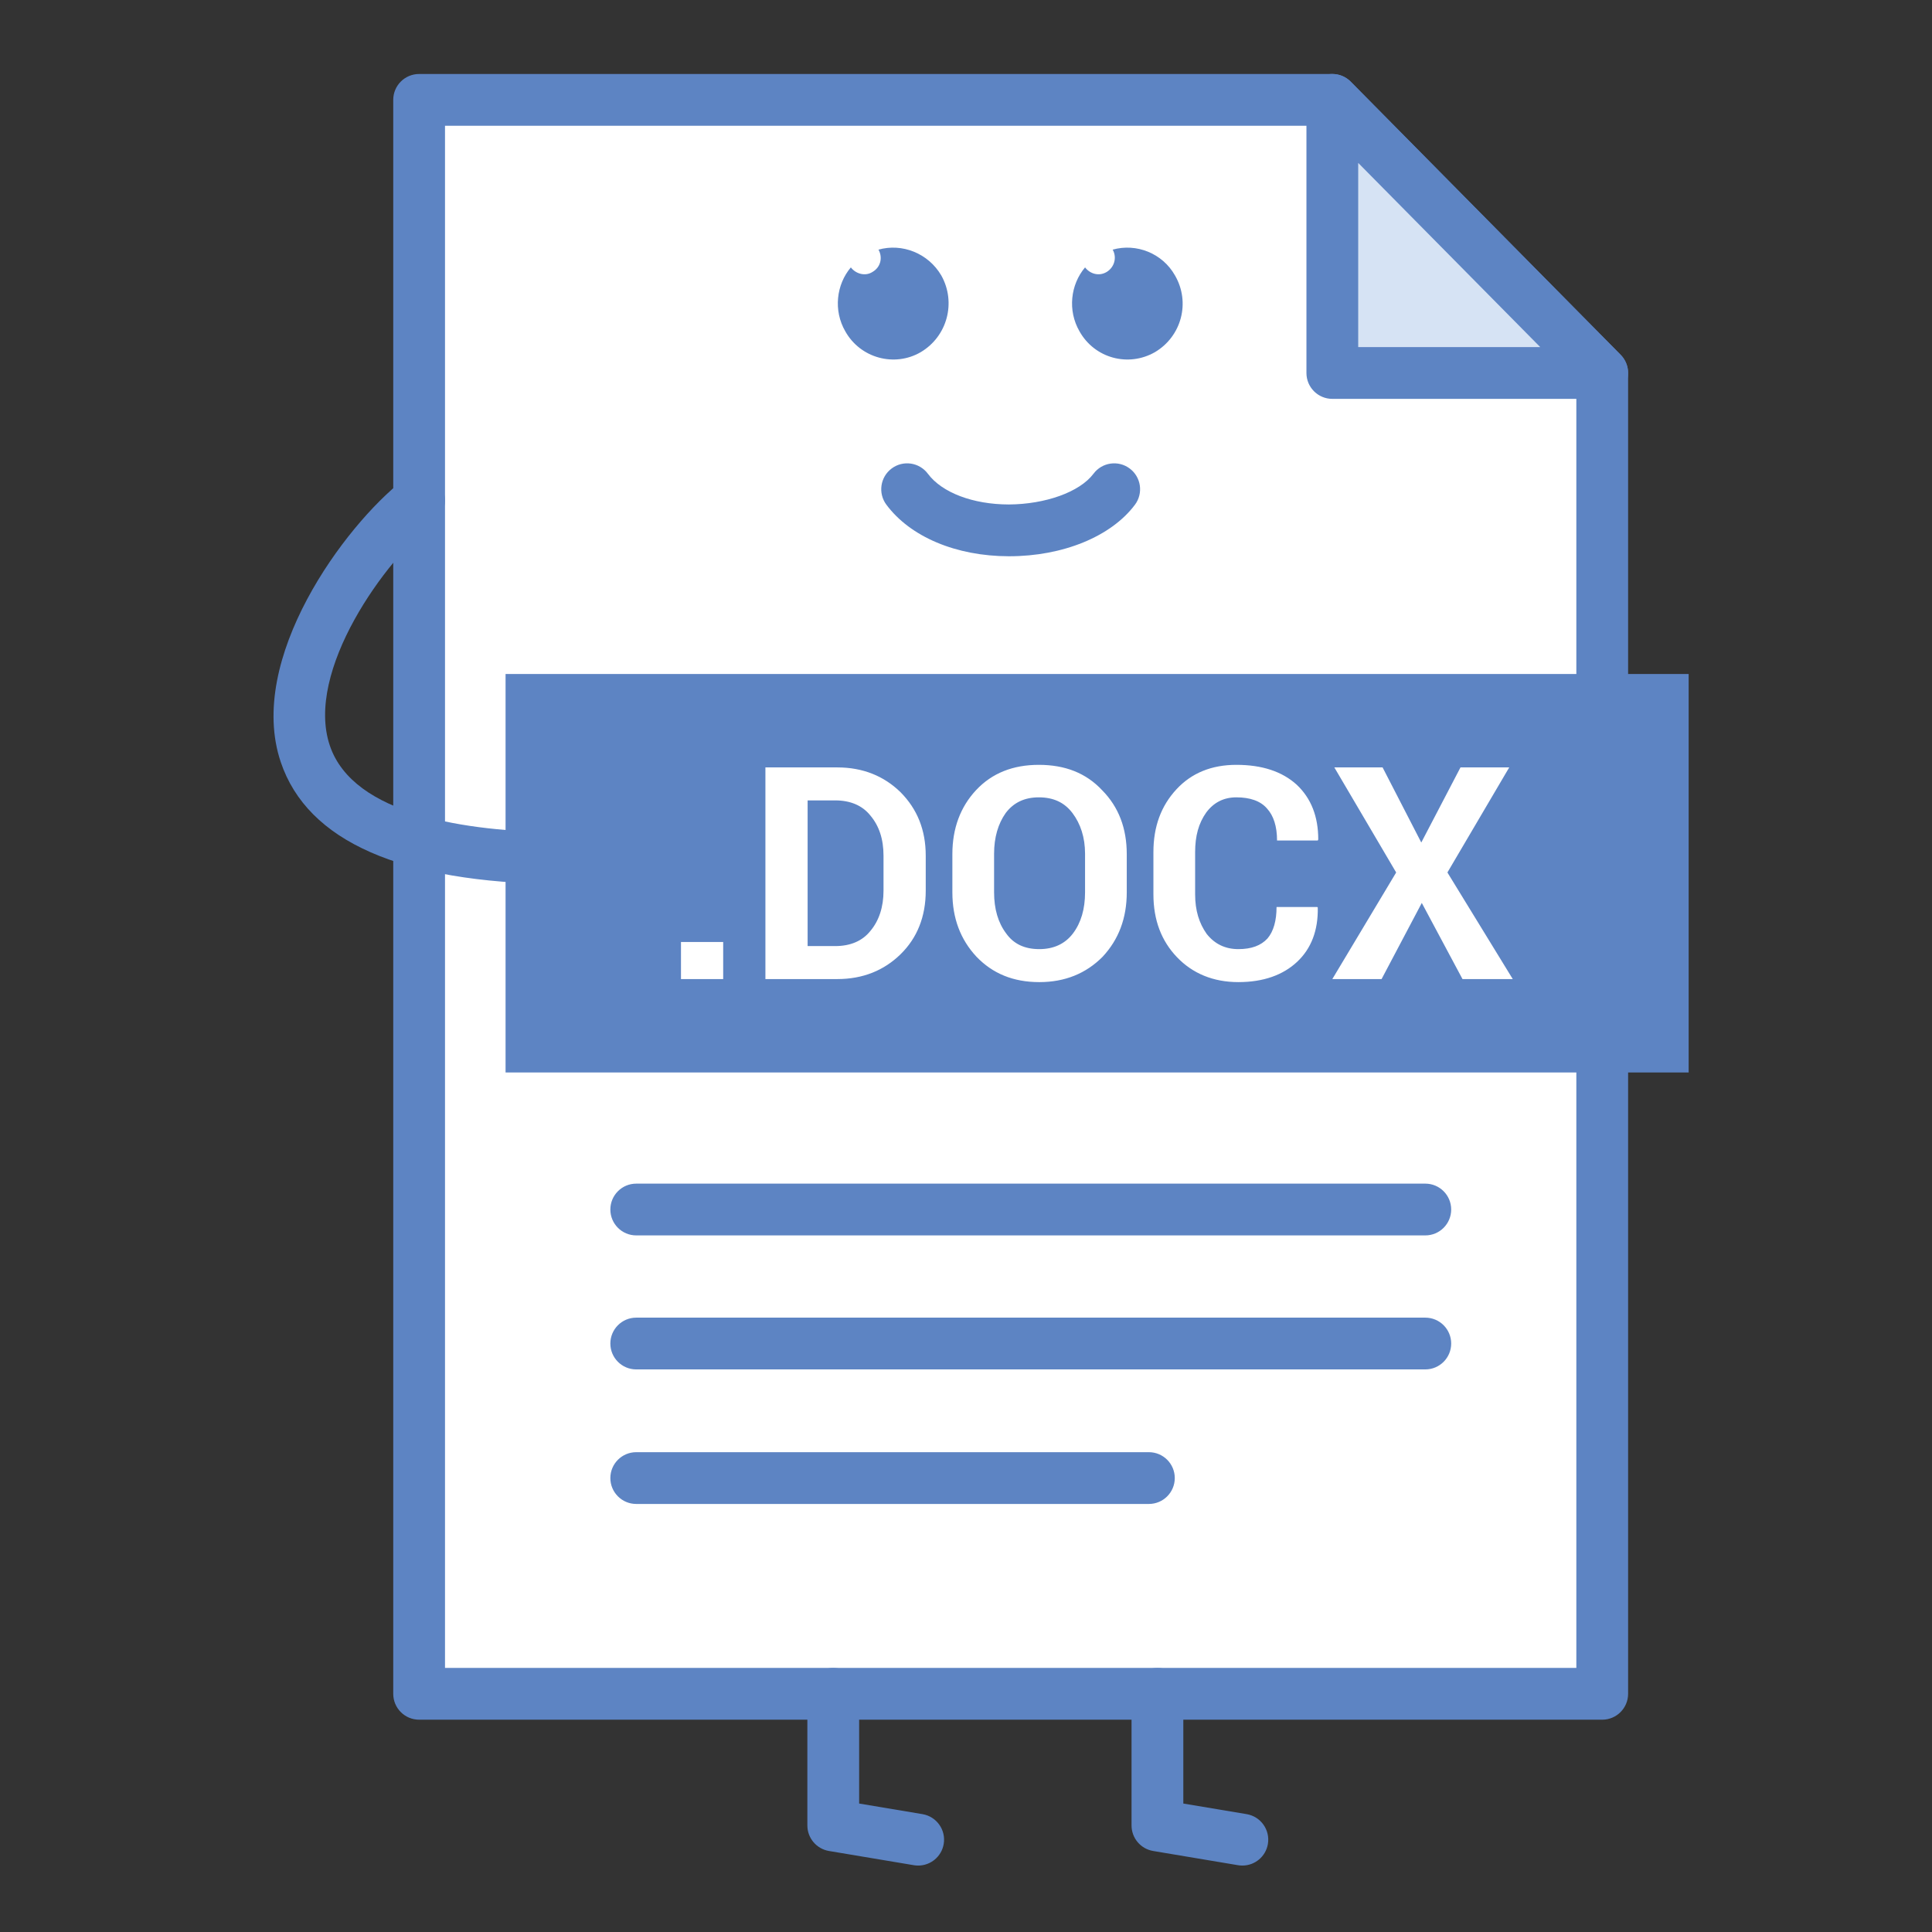 <?xml version="1.0" ?><!DOCTYPE svg  PUBLIC '-//W3C//DTD SVG 1.1//EN'  'http://www.w3.org/Graphics/SVG/1.1/DTD/svg11.dtd'><svg height="512px" style="enable-background:new 0 0 512 512;" version="1.1" viewBox="0 0 512 512" width="512px" xml:space="preserve" xmlns="http://www.w3.org/2000/svg" xmlns:xlink="http://www.w3.org/1999/xlink"><rect x="0" y="0" width="512" height="512" fill="#333333" stroke="none"/><g id="file__x2C__type__x2C__document__x2C__format__x2C__computer__x2C___docx__x2C_"><g><g><polygon points="111.072,26.469 353.08,26.469 424.602,98.844      424.602,448.875 111.072,448.875    " style="fill-rule:evenodd;clip-rule:evenodd;fill:#FFFFFF;"/><path d="M424.602,455.736h-313.53c-3.79,0-6.859-3.07-6.859-6.861V26.469c0-3.791,3.069-6.86,6.859-6.86     H353.08c1.831,0,3.593,0.734,4.877,2.037l71.526,72.375c1.267,1.285,1.982,3.02,1.982,4.823v350.031     C431.466,452.666,428.392,455.736,424.602,455.736z M117.932,442.016h299.814V101.662l-67.534-68.333h-232.28V442.016z" style="fill:#5D84C3;"/></g><g><rect height="105.599" style="fill-rule:evenodd;clip-rule:evenodd;fill:#5D84C3;" width="313.532" x="133.98" y="178.616"/></g><g><path d="M191.652,259.463h-11.187v-9.82h11.187V259.463z M202.841,259.463v-56.091h19.045     c6.793,0,12.387,2.285,16.783,6.589c4.396,4.441,6.66,9.957,6.66,16.813v9.287c0,6.855-2.265,12.508-6.66,16.813     c-4.396,4.305-9.989,6.59-16.783,6.59H202.841z M214.028,212.113v38.608h7.326c3.997,0,7.192-1.344,9.324-4.033     c2.265-2.693,3.462-6.323,3.462-10.627v-9.287c0-4.438-1.197-7.938-3.462-10.627c-2.131-2.689-5.327-4.033-9.324-4.033H214.028z      M298.604,236.464c0,6.855-2.134,12.508-6.392,17.079c-4.396,4.441-9.989,6.727-16.785,6.727c-6.924,0-12.385-2.285-16.648-6.727     c-4.26-4.57-6.391-10.224-6.391-17.079v-10.095c0-6.855,2.131-12.508,6.258-16.95c4.264-4.57,9.857-6.727,16.652-6.727     c6.925,0,12.518,2.157,16.78,6.727c4.392,4.442,6.525,10.095,6.525,16.95V236.464z M287.551,226.236     c0-4.304-1.202-7.934-3.331-10.76c-2.13-2.827-5.062-4.171-8.921-4.171c-3.734,0-6.662,1.344-8.791,4.171     c-1.999,2.827-3.065,6.456-3.065,10.76v10.228c0,4.437,1.066,8.066,3.193,10.893c2.001,2.827,4.929,4.171,8.792,4.171     c3.73,0,6.796-1.344,8.93-4.171c2.129-2.827,3.193-6.456,3.193-10.893V226.236z M349.083,240.364l0.138,0.133     c0.129,6.052-1.734,10.898-5.465,14.394c-3.73,3.497-8.925,5.378-15.583,5.378s-12.118-2.285-16.248-6.589     c-4.13-4.304-6.259-9.82-6.259-16.684v-11.16c0-6.727,1.996-12.242,6.126-16.684c3.996-4.304,9.319-6.461,15.849-6.461     c6.796,0,12.118,1.753,15.982,5.25c3.863,3.634,5.727,8.475,5.727,14.527l-0.129,0.271h-10.792c0-3.767-0.932-6.594-2.661-8.475     c-1.735-2.019-4.534-2.959-8.127-2.959c-3.326,0-5.992,1.344-7.988,4.033c-2.001,2.827-2.933,6.19-2.933,10.499v11.16     c0,4.309,1.064,7.672,3.061,10.499c2.134,2.689,4.929,4.033,8.393,4.033c3.465,0,5.997-0.94,7.723-2.826     c1.602-1.882,2.4-4.708,2.4-8.338H349.083z M376.655,223.277l10.389-19.905h12.917l-16.381,27.843l17.317,28.248h-13.321     l-10.787-20.177l-10.655,20.177H353.08l16.918-28.248l-16.386-27.843H366.4L376.655,223.277z" style="fill:#FFFFFF;"/></g><g><path d="M267.425,147.414c-0.027,0-0.06,0-0.092,0c-13.954-0.023-26.079-5.13-32.434-13.665     c-2.265-3.038-1.636-7.337,1.404-9.599c3.038-2.267,7.335-1.634,9.599,1.404c3.729,5.001,11.949,8.122,21.45,8.136     c9.608-0.051,18.768-3.258,22.438-8.154c2.267-3.033,6.57-3.648,9.6-1.372c3.032,2.271,3.647,6.571,1.376,9.604     C294.452,142.188,281.682,147.414,267.425,147.414z" style="fill:#5D84C3;"/></g><g><path d="M147.969,234.308c-0.025,0-0.051,0-0.078,0c-41.673-0.454-66.396-11.334-73.483-32.34     c-9.234-27.362,17.019-62.758,32.448-74.775c2.99-2.322,7.303-1.79,9.629,1.198c2.329,2.992,1.792,7.3-1.195,9.631     c-13.261,10.324-34.52,39.884-27.882,59.56c6.256,18.538,36.426,22.741,60.635,23.007c3.788,0.041,6.826,3.147,6.784,6.933     C154.785,231.284,151.722,234.308,147.969,234.308z" style="fill:#5D84C3;"/></g><g><polygon points="353.08,98.844 424.602,98.844 353.08,26.469    " style="fill-rule:evenodd;clip-rule:evenodd;fill:#D6E3F4;"/><path d="M424.602,105.704H353.08c-3.79,0-6.86-3.069-6.86-6.86V26.469c0-2.781,1.68-5.291,4.254-6.346     c2.574-1.06,5.529-0.454,7.483,1.523l71.526,72.375c1.946,1.969,2.515,4.915,1.45,7.466     C429.869,104.043,427.373,105.704,424.602,105.704z M359.939,91.984h48.239l-48.239-48.813V91.984z" style="fill:#5D84C3;"/></g><g><path d="M243.339,494.393c-0.378,0-0.759-0.027-1.143-0.092l-22.509-3.771     c-3.306-0.555-5.727-3.418-5.727-6.768v-34.887c0-3.789,3.069-6.859,6.859-6.859c3.791,0,6.86,3.07,6.86,6.859v29.082     l16.782,2.809c3.738,0.629,6.259,4.166,5.633,7.9C249.534,492.021,246.629,494.393,243.339,494.393z" style="fill:#5D84C3;"/></g><g><path d="M329.251,494.393c-0.381,0-0.762-0.027-1.146-0.092l-22.507-3.771     c-3.309-0.555-5.727-3.418-5.727-6.768v-34.887c0-3.789,3.069-6.859,6.859-6.859s6.86,3.07,6.86,6.859v29.082l16.78,2.809     c3.739,0.629,6.259,4.166,5.635,7.9C335.446,492.021,332.537,494.393,329.251,494.393z" style="fill:#5D84C3;"/></g><g><path d="M294.874,66.155c6.259-1.753,13.188,0.937,16.519,6.855     c4.13,7.131,1.73,16.143-5.332,20.318c-7.057,4.033-15.978,1.615-19.979-5.516c-3.193-5.516-2.396-12.38,1.469-16.95     c1.331,1.744,3.726,2.423,5.727,1.211C295.277,70.863,296.076,68.303,294.874,66.155L294.874,66.155z" style="fill-rule:evenodd;clip-rule:evenodd;fill:#5D84C3;"/></g><g><path d="M232.809,66.155c6.259-1.753,13.185,0.937,16.65,6.855     c3.994,7.131,1.597,16.143-5.463,20.318c-6.924,4.033-15.982,1.615-19.979-5.516c-3.196-5.516-2.397-12.38,1.466-16.95     c1.331,1.744,3.861,2.423,5.727,1.211C233.341,70.863,234.006,68.303,232.809,66.155L232.809,66.155z" style="fill-rule:evenodd;clip-rule:evenodd;fill:#5D84C3;"/></g><g><path d="M377.721,327.395H168.61c-3.791,0-6.86-3.07-6.86-6.861c0-3.789,3.069-6.859,6.86-6.859h209.11     c3.79,0,6.859,3.07,6.859,6.859C384.58,324.324,381.511,327.395,377.721,327.395z" style="fill:#5D84C3;"/></g><g><path d="M377.721,362.908H168.61c-3.791,0-6.86-3.068-6.86-6.859c0-3.789,3.069-6.859,6.86-6.859h209.11     c3.79,0,6.859,3.07,6.859,6.859C384.58,359.84,381.511,362.908,377.721,362.908z" style="fill:#5D84C3;"/></g><g><path d="M304.464,398.563H168.61c-3.791,0-6.86-3.07-6.86-6.859c0-3.791,3.069-6.861,6.86-6.861h135.854     c3.79,0,6.864,3.07,6.864,6.861C311.328,395.492,308.254,398.563,304.464,398.563z" style="fill:#5D84C3;"/></g></g></g><g id="Layer_1"/></svg>